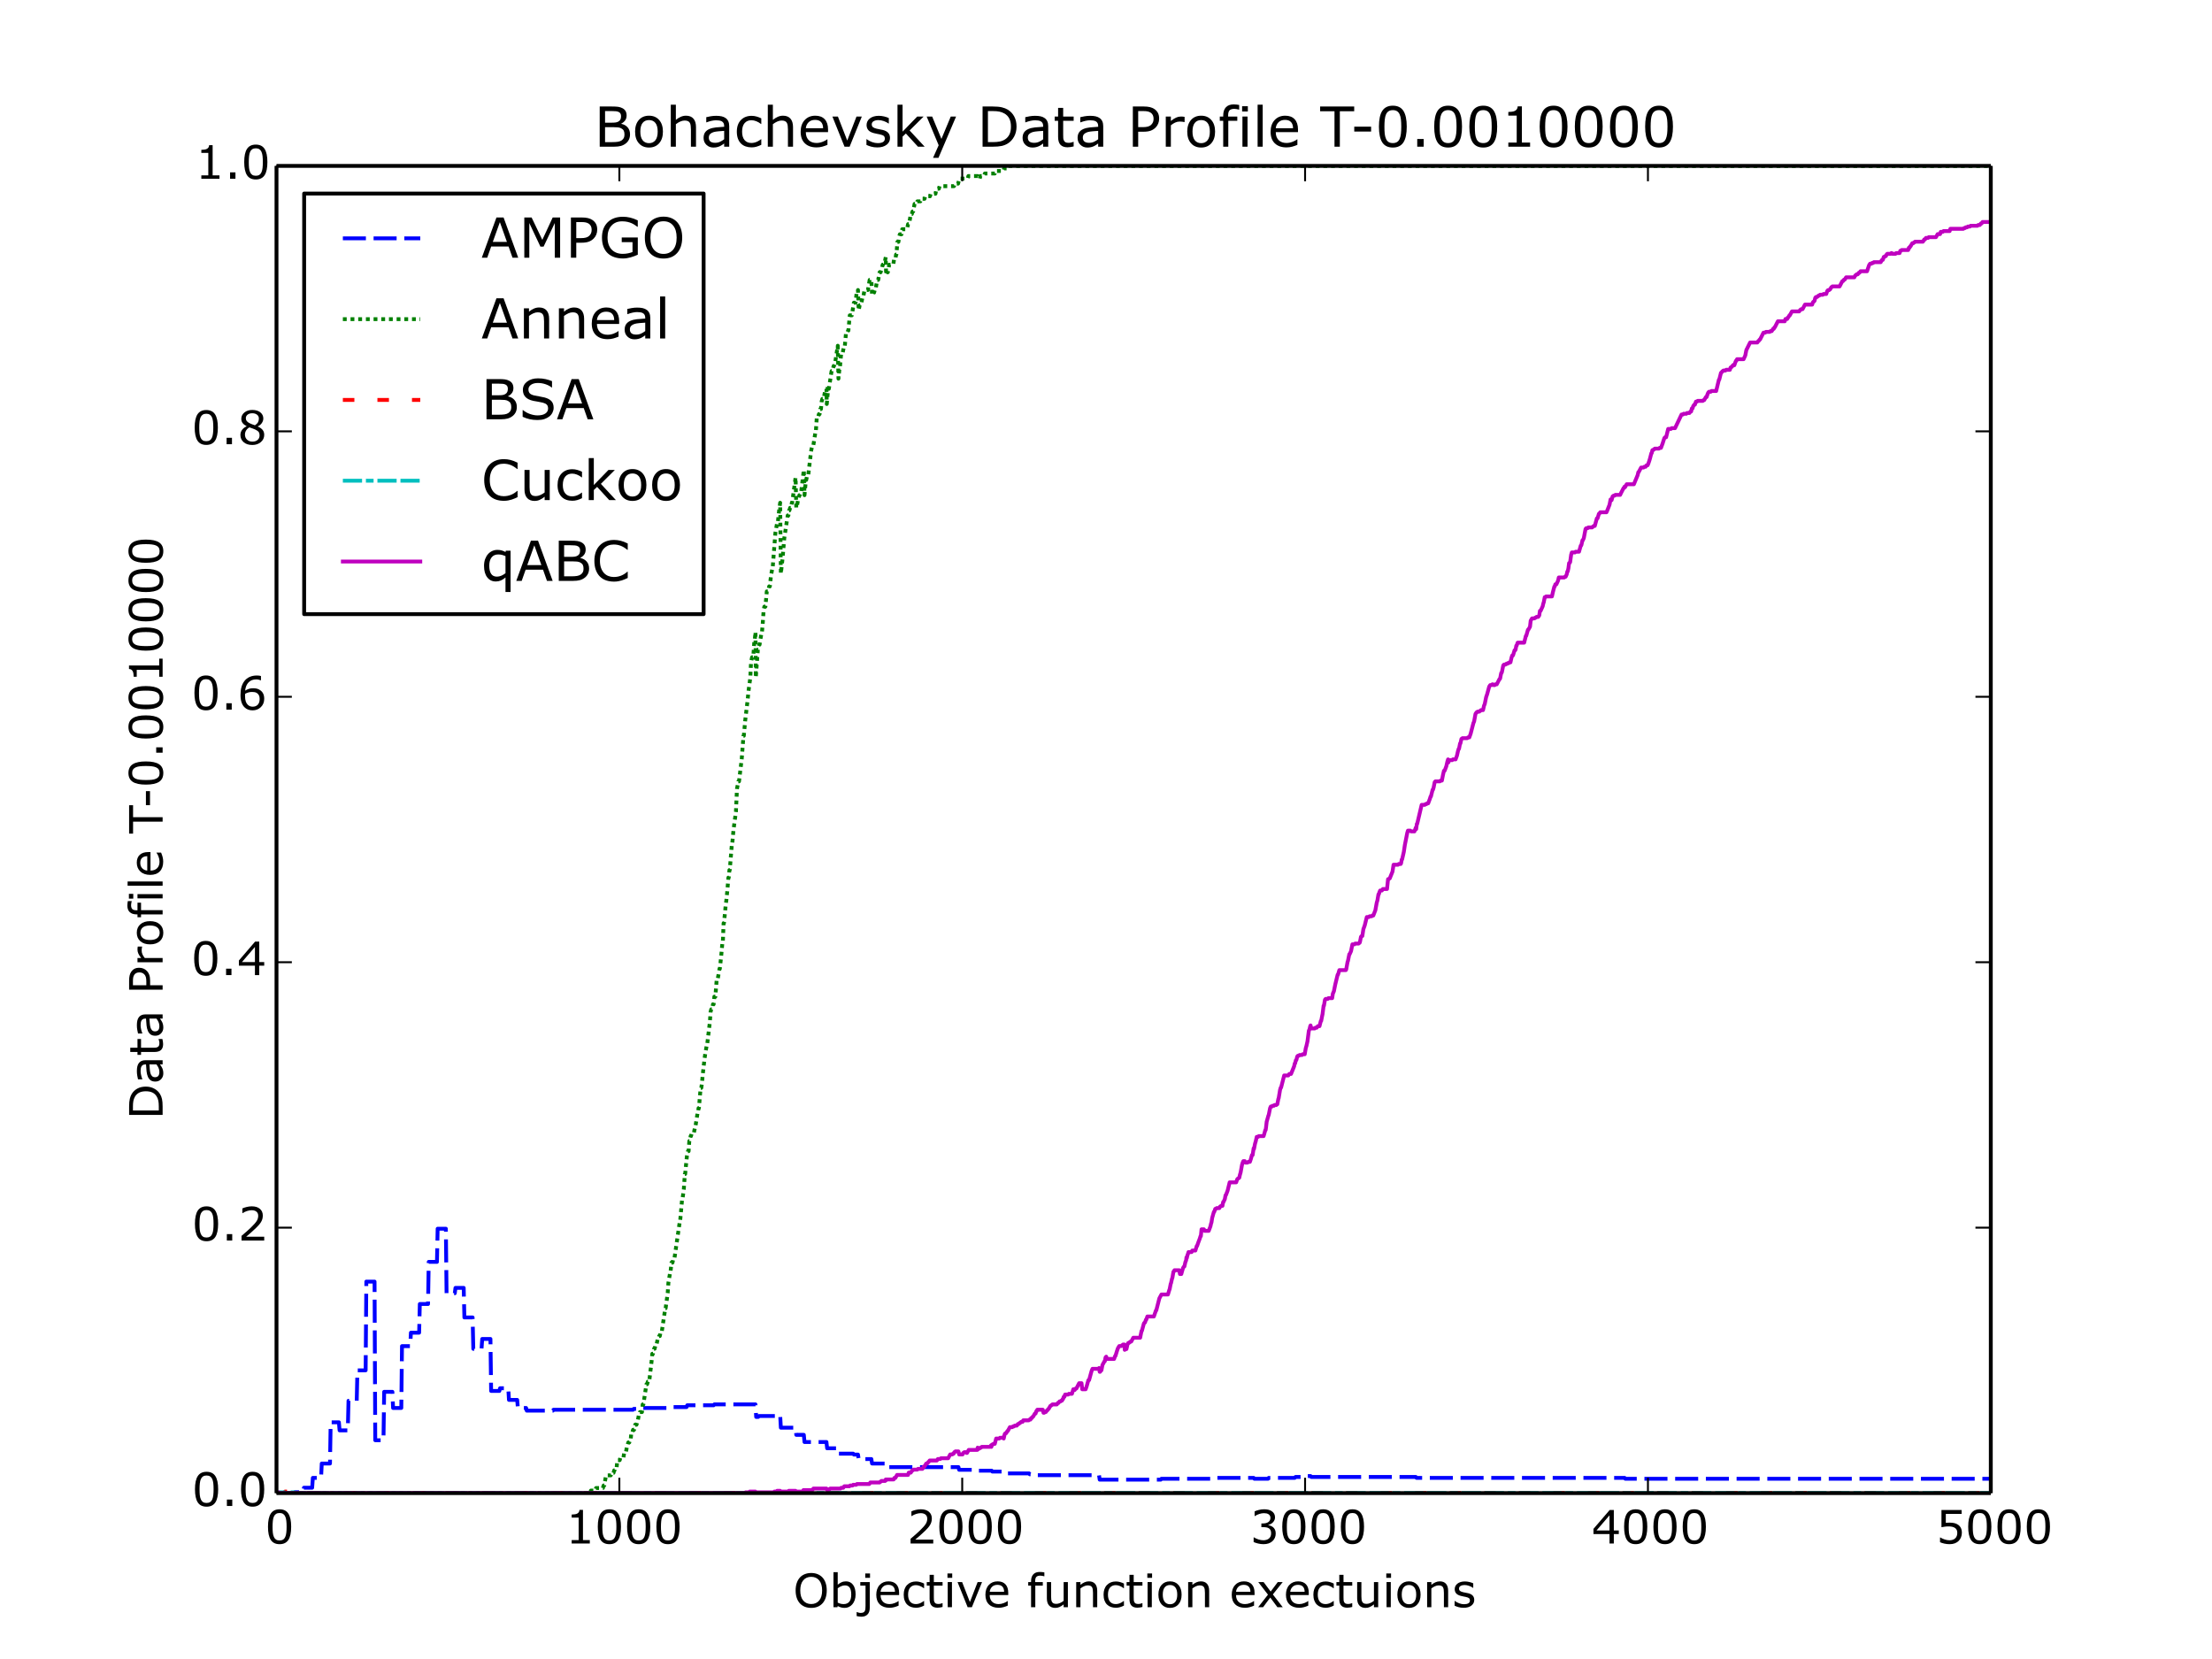 <?xml version="1.0" encoding="utf-8" standalone="no"?>
<!DOCTYPE svg PUBLIC "-//W3C//DTD SVG 1.1//EN"
  "http://www.w3.org/Graphics/SVG/1.1/DTD/svg11.dtd">
<!-- Created with matplotlib (http://matplotlib.org/) -->
<svg height="432pt" version="1.1" viewBox="0 0 576 432" width="576pt" xmlns="http://www.w3.org/2000/svg" xmlns:xlink="http://www.w3.org/1999/xlink">
 <defs>
  <style type="text/css">
*{stroke-linecap:butt;stroke-linejoin:round;}
  </style>
 </defs>
 <g id="figure_1">
  <g id="patch_1">
   <path d="
M0 432
L576 432
L576 0
L0 0
z
" style="fill:#ffffff;"/>
  </g>
  <g id="axes_1">
   <g id="patch_2">
    <path d="
M72 388.8
L518.4 388.8
L518.4 43.2
L72 43.2
z
" style="fill:#ffffff;"/>
   </g>
   <g id="line2d_1">
    <path clip-path="url(#p7ff5b81e1d)" d="
M72 388.8
L76.643 388.8
L76.821 388.567
L78.964 388.567
L79.142 387.4
L81.285 387.4
L81.464 384.833
L83.606 384.833
L83.785 381.099
L85.928 381.099
L86.106 370.365
L88.249 370.365
L88.427 372.465
L90.57 372.465
L90.749 364.764
L92.891 364.764
L93.07 356.83
L95.213 356.83
L95.391 333.728
L97.534 333.728
L97.713 375.032
L99.855 375.032
L100.034 362.431
L102.177 362.431
L102.355 366.631
L104.498 366.631
L104.676 350.53
L106.819 350.53
L106.998 347.029
L109.14 347.029
L109.319 339.562
L111.462 339.562
L111.64 328.594
L113.783 328.594
L113.962 319.96
L116.104 319.96
L116.283 336.762
L118.426 336.762
L118.604 335.362
L120.747 335.362
L120.925 343.062
L123.068 343.062
L123.247 351.23
L125.389 351.23
L125.568 348.663
L127.711 348.663
L127.889 362.197
L130.032 362.197
L130.211 361.497
L132.353 361.497
L132.532 364.531
L134.675 364.531
L134.853 366.631
L136.996 366.631
L137.174 367.331
L143.96 367.331
L144.138 367.098
L164.851 367.098
L165.03 366.865
L167.172 366.865
L167.351 366.631
L174.136 366.631
L174.315 366.398
L178.779 366.398
L178.957 365.931
L185.832 365.931
L186.011 365.698
L196.724 365.698
L196.903 368.965
L197.438 368.965
L197.617 368.731
L202.081 368.731
L202.26 368.498
L203.152 368.498
L203.331 371.765
L207.17 371.765
L207.348 373.632
L209.313 373.632
L209.491 375.499
L215.205 375.499
L215.384 377.132
L218.151 377.132
L218.33 378.532
L222.169 378.532
L222.348 378.766
L223.419 378.766
L223.597 379.932
L226.901 379.932
L227.079 381.099
L230.651 381.099
L230.829 382.033
L249.578 382.033
L249.756 382.733
L254.578 382.733
L254.756 382.966
L258.238 382.966
L258.417 383.199
L261.274 383.199
L261.452 383.666
L267.97 383.666
L268.148 383.9
L269.487 383.9
L269.666 384.133
L286.183 384.133
L286.361 385.3
L302.253 385.3
L302.432 385.066
L316.181 385.066
L316.359 384.833
L326.448 384.833
L326.627 385.066
L330.198 385.066
L330.376 384.833
L337.162 384.833
L337.34 384.6
L339.483 384.6
L339.661 384.366
L341.268 384.366
L341.447 384.6
L368.677 384.6
L368.856 384.833
L423.049 384.833
L423.228 385.066
L518.311 385.066
L518.311 385.066" style="fill:none;stroke:#0000ff;stroke-dasharray:6,2;stroke-dashoffset:0.0;"/>
   </g>
   <g id="line2d_2">
    <path clip-path="url(#p7ff5b81e1d)" d="
M72 388.8
L153.691 388.8
L153.87 388.14
L155.03 388.14
L155.209 387.481
L156.995 387.481
L157.173 386.821
L157.352 386.821
L157.798 384.183
L159.048 384.183
L159.227 383.524
L159.762 383.524
L159.941 382.864
L160.03 382.864
L160.209 382.205
L160.566 382.205
L160.744 380.226
L161.369 380.226
L161.548 379.566
L162.351 379.566
L162.53 378.247
L162.976 378.247
L163.333 376.269
L163.423 376.269
L163.601 375.609
L163.869 375.609
L164.048 374.95
L164.226 374.95
L164.405 372.971
L164.673 372.971
L164.851 372.311
L165.119 372.311
L165.387 370.992
L165.744 370.992
L165.923 370.333
L166.012 370.333
L166.369 368.354
L166.458 368.354
L166.637 367.695
L167.172 367.695
L167.351 365.716
L167.53 365.716
L168.333 360.44
L168.512 360.44
L168.69 359.78
L169.047 359.78
L169.672 354.504
L169.851 352.525
L170.029 352.525
L170.297 351.206
L170.476 351.206
L170.744 349.887
L171.012 349.887
L171.279 348.568
L171.458 348.568
L171.636 347.908
L171.815 347.908
L172.083 346.589
L172.351 346.589
L173.244 340.653
L173.333 340.653
L173.868 336.696
L174.047 334.058
L174.493 331.42
L174.583 331.42
L174.851 328.782
L175.118 328.782
L175.386 327.463
L175.654 327.463
L176.993 318.229
L177.083 318.229
L177.261 316.25
L177.618 312.293
L177.708 312.293
L178.065 309.655
L178.332 305.698
L178.422 305.698
L178.6 303.719
L178.868 301.081
L179.136 299.762
L179.315 299.762
L179.493 297.124
L179.582 297.124
L179.85 295.805
L179.94 295.805
L180.118 295.145
L180.654 295.145
L180.922 293.826
L181.011 293.826
L181.636 289.869
L181.725 289.869
L181.904 288.55
L181.993 288.55
L182.439 283.273
L182.618 283.273
L182.796 281.954
L182.975 279.976
L183.421 276.018
L183.6 274.699
L184.046 272.061
L184.136 272.061
L184.85 266.125
L185.028 263.487
L185.207 262.827
L185.475 262.827
L185.653 261.508
L185.832 261.508
L186.011 259.53
L186.278 259.53
L186.636 254.913
L186.903 254.913
L187.35 252.275
L187.439 252.275
L187.796 248.977
L188.153 245.02
L188.243 245.02
L188.421 240.403
L188.51 240.403
L188.778 237.765
L188.957 235.786
L189.135 234.467
L189.403 231.829
L189.671 228.531
L189.76 228.531
L189.939 226.553
L190.028 226.553
L190.564 219.957
L190.653 219.957
L191.01 216
L191.635 211.383
L191.903 205.447
L192.26 203.469
L192.439 203.469
L193.153 197.533
L193.599 191.597
L193.689 191.597
L194.046 187.64
L194.671 182.363
L194.939 179.725
L195.385 176.427
L195.564 172.47
L195.831 171.151
L196.099 171.151
L196.188 170.492
L196.456 166.534
L196.546 166.534
L196.724 164.556
L196.813 176.427
L196.903 175.108
L197.349 169.173
L197.438 169.173
L197.706 167.853
L197.796 167.853
L198.331 164.556
L198.42 164.556
L198.599 162.577
L198.867 158.62
L199.045 157.96
L199.313 157.96
L199.67 154.003
L200.028 154.003
L200.295 152.684
L200.474 152.684
L200.742 150.046
L201.099 148.067
L201.188 148.067
L201.902 138.834
L202.349 136.195
L202.527 136.195
L202.884 132.898
L203.063 131.579
L203.152 130.919
L203.331 149.386
L203.777 145.429
L204.224 140.153
L205.116 134.217
L205.295 134.217
L205.474 132.898
L205.563 132.898
L205.741 132.238
L206.009 132.238
L206.188 130.919
L206.277 130.919
L206.456 129.6
L207.17 124.324
L207.348 132.238
L207.438 132.238
L207.795 130.26
L207.884 130.26
L208.152 128.94
L208.241 128.94
L208.42 128.281
L208.598 128.281
L209.313 122.345
L209.491 128.94
L209.848 124.983
L209.938 124.983
L210.205 123.664
L210.473 123.664
L211.098 118.388
L211.277 117.069
L211.455 116.409
L211.723 116.409
L212.348 112.452
L212.437 112.452
L212.705 108.495
L213.062 108.495
L213.241 107.835
L213.42 107.835
L213.598 106.516
L213.777 106.516
L213.955 104.537
L214.134 103.878
L214.491 103.878
L214.937 101.24
L215.205 101.24
L215.294 105.197
L215.652 101.24
L215.83 101.24
L216.544 96.623
L216.634 96.623
L216.812 95.963
L216.901 95.963
L217.08 95.304
L217.169 95.304
L217.348 94.644
L217.437 94.644
L218.151 90.028
L218.33 98.602
L218.598 95.963
L218.687 95.963
L219.044 92.006
L219.401 92.006
L219.669 90.687
L219.937 90.687
L220.294 86.73
L220.651 86.73
L220.83 86.07
L220.919 86.07
L221.276 82.113
L221.812 82.113
L222.348 78.815
L222.794 78.815
L223.062 76.177
L223.33 76.177
L223.419 75.518
L223.597 80.794
L223.865 79.475
L223.955 79.475
L224.133 78.815
L224.312 78.815
L224.58 77.496
L224.758 77.496
L225.115 75.518
L226.008 75.518
L226.454 72.879
L226.901 72.879
L227.079 76.837
L227.347 76.837
L227.526 76.177
L227.615 76.177
L227.794 75.518
L227.972 75.518
L228.419 72.879
L228.686 72.879
L229.044 70.901
L229.311 70.901
L229.49 70.241
L229.579 70.241
L229.847 68.922
L229.936 68.922
L230.115 68.263
L230.383 68.263
L230.651 66.944
L230.74 71.56
L230.829 70.901
L231.186 70.901
L231.543 68.922
L232.615 68.922
L232.793 67.603
L233.15 67.603
L233.329 66.284
L233.418 66.284
L233.686 62.986
L233.954 62.986
L234.132 61.667
L234.311 61.008
L234.757 61.008
L234.936 59.688
L236.186 59.688
L236.454 58.37
L236.722 58.37
L237.168 55.731
L237.436 55.731
L237.614 55.072
L237.793 55.072
L238.15 53.093
L238.686 53.093
L238.864 52.434
L239.668 52.434
L239.846 51.774
L240.739 51.774
L240.918 51.114
L242.168 51.114
L242.346 50.455
L243.596 50.455
L243.864 49.136
L244.489 49.136
L244.668 48.476
L248.417 48.476
L248.596 47.817
L249.489 47.817
L249.667 47.157
L249.846 47.157
L250.024 46.498
L251.988 46.498
L252.167 45.838
L254.578 45.838
L254.756 46.498
L255.113 46.498
L255.292 45.838
L256.274 45.838
L256.452 45.179
L259.042 45.179
L259.22 44.519
L261.274 44.519
L261.452 43.859
L262.434 43.859
L262.613 43.2
L518.311 43.2
L518.311 43.2" style="fill:none;stroke:#008000;stroke-dasharray:1,1;stroke-dashoffset:0.0;"/>
   </g>
   <g id="line2d_3">
    <path clip-path="url(#p7ff5b81e1d)" d="
M72 388.8
L74.053 388.8
L74.232 388.401
L75.75 388.401
L75.928 388.8
L518.311 388.8
L518.311 388.8" style="fill:none;stroke:#ff0000;stroke-dasharray:3,6;stroke-dashoffset:0.0;"/>
   </g>
   <g id="line2d_4">
    <path clip-path="url(#p7ff5b81e1d)" d="
M72 388.8
L72.625 388.8
L72.803 388.597
L74.053 388.597
L74.232 388.8
L75.75 388.8
L75.928 388.597
L76.643 388.597
L76.821 388.8
L518.311 388.8
L518.311 388.8" style="fill:none;stroke:#00bfbf;stroke-dasharray:5,1,2,1,5,1;stroke-dashoffset:0.0;"/>
   </g>
   <g id="line2d_5">
    <path clip-path="url(#p7ff5b81e1d)" d="
M72 388.603
L72.625 388.603
L72.803 388.8
L193.956 388.8
L194.135 388.603
L195.028 388.603
L195.206 388.405
L196.724 388.405
L196.903 388.603
L201.456 388.603
L201.635 388.405
L202.17 388.405
L202.349 388.208
L203.152 388.208
L203.331 388.405
L205.206 388.405
L205.384 388.208
L207.17 388.208
L207.348 388.405
L208.956 388.405
L209.223 388.011
L211.545 388.011
L211.812 387.616
L215.205 387.616
L215.384 388.011
L215.562 388.011
L215.741 387.813
L216.009 387.813
L216.187 387.616
L218.866 387.616
L219.044 387.418
L219.58 387.418
L219.848 387.024
L221.187 387.024
L221.365 386.826
L221.99 386.826
L222.169 386.629
L222.972 386.629
L223.151 386.432
L226.365 386.432
L226.633 386.037
L229.044 386.037
L229.222 385.839
L229.311 385.839
L229.49 385.642
L230.472 385.642
L230.651 385.247
L230.74 385.445
L230.918 385.247
L232.704 385.247
L232.883 384.853
L233.15 384.853
L233.597 384.063
L236.454 384.063
L236.632 383.471
L237.168 383.471
L237.525 382.879
L237.704 382.879
L237.882 382.681
L238.864 382.681
L239.043 382.484
L240.204 382.484
L240.561 381.892
L240.739 381.892
L241.186 381.102
L241.453 381.102
L241.721 380.708
L241.811 380.708
L242.078 380.313
L243.953 380.313
L244.221 379.918
L244.846 379.918
L245.025 379.721
L246.9 379.721
L247.435 378.734
L247.971 378.734
L248.149 378.537
L248.328 378.537
L248.507 378.142
L248.596 378.142
L248.774 377.944
L249.578 377.944
L249.756 378.734
L250.649 378.734
L250.828 378.339
L250.917 378.339
L251.096 378.142
L251.542 378.142
L251.721 378.339
L251.81 378.339
L252.256 377.55
L254.488 377.55
L254.578 376.958
L254.756 377.352
L254.935 377.155
L255.113 377.155
L255.292 376.958
L255.47 376.958
L255.649 376.76
L257.792 376.76
L258.06 376.366
L258.149 376.76
L258.327 376.168
L258.506 376.168
L258.684 375.971
L259.042 375.971
L259.399 374.589
L260.202 374.589
L260.381 374.392
L261.184 374.392
L261.274 374.194
L261.363 374.589
L261.631 373.405
L261.809 373.208
L261.988 373.208
L262.345 372.615
L262.434 372.615
L262.97 371.629
L263.595 371.629
L263.773 371.431
L264.041 371.431
L264.22 371.234
L264.756 371.234
L265.023 370.839
L265.202 370.839
L265.38 370.642
L265.47 370.642
L265.648 370.444
L265.738 370.444
L265.916 370.247
L266.273 370.247
L266.452 369.852
L267.88 369.852
L268.059 369.655
L268.327 369.655
L268.505 369.26
L268.684 369.26
L268.952 368.865
L269.041 368.865
L269.487 368.076
L269.666 368.076
L269.844 367.484
L269.934 367.484
L270.112 367.089
L271.541 367.089
L271.719 367.878
L271.898 367.878
L272.076 367.681
L272.344 367.681
L272.612 367.286
L272.701 367.286
L272.969 366.892
L273.059 366.892
L273.505 366.102
L273.594 366.102
L273.773 365.905
L273.862 365.905
L274.041 365.707
L275.201 365.707
L275.469 365.313
L275.648 365.313
L275.916 364.918
L276.183 364.918
L276.362 364.721
L276.54 364.721
L276.719 364.326
L276.808 364.326
L276.987 363.734
L277.165 363.734
L277.344 363.142
L278.148 363.142
L278.326 362.944
L279.13 362.944
L279.487 361.76
L279.576 361.76
L279.755 361.957
L279.844 361.957
L280.112 361.563
L280.29 361.563
L281.004 360.181
L281.629 360.181
L281.808 361.76
L282.701 361.76
L282.969 360.97
L283.415 359.391
L283.594 359.391
L284.129 357.418
L284.308 356.826
L284.486 356.431
L286.093 356.431
L286.183 356.233
L286.361 357.22
L286.451 357.22
L286.718 356.826
L286.808 356.826
L287.076 355.444
L287.611 354.457
L287.7 354.457
L287.879 353.47
L288.058 353.273
L288.236 353.865
L290.111 353.865
L290.379 353.075
L290.468 353.075
L290.647 352.483
L290.825 351.891
L291.093 351.102
L291.45 350.51
L291.986 350.51
L292.164 350.312
L292.254 350.312
L292.432 350.115
L292.789 350.115
L292.879 351.497
L292.968 351.299
L293.325 351.299
L293.593 350.115
L293.772 349.72
L293.95 349.72
L294.129 349.523
L294.218 349.523
L294.396 349.325
L294.575 349.325
L295.111 348.339
L296.896 348.339
L297.253 346.562
L297.343 346.562
L297.878 344.588
L298.057 344.391
L298.146 344.391
L298.414 343.602
L298.503 343.602
L298.771 342.812
L300.468 342.812
L300.735 342.023
L301.003 341.233
L301.092 341.233
L301.896 338.075
L302.432 337.088
L304.128 337.088
L304.307 336.496
L304.485 335.904
L304.574 335.707
L304.842 334.325
L304.932 334.128
L305.199 332.943
L305.289 332.746
L305.556 331.167
L305.646 331.167
L305.824 330.772
L307.074 330.772
L307.253 331.759
L307.61 331.759
L308.056 330.18
L308.324 329.785
L308.413 329.785
L308.681 328.601
L308.86 328.207
L308.949 327.417
L309.038 327.614
L309.217 326.825
L309.306 326.628
L309.485 326.035
L310.288 326.035
L310.467 325.641
L311.27 325.641
L311.628 324.456
L311.717 324.456
L311.985 323.667
L312.431 322.483
L312.61 321.891
L312.699 321.891
L312.877 320.114
L313.502 320.114
L313.681 320.509
L314.752 320.509
L315.199 319.325
L315.377 318.535
L315.467 318.338
L315.645 317.154
L316.092 315.575
L316.181 315.575
L316.449 314.785
L316.627 314.785
L316.806 314.588
L317.52 314.588
L317.699 314.193
L317.788 314.193
L317.966 313.996
L318.324 313.996
L318.502 313.009
L318.591 313.009
L318.948 312.219
L319.127 311.232
L319.216 311.232
L319.663 310.048
L320.198 307.877
L321.895 307.877
L322.163 307.088
L322.341 306.89
L322.43 306.89
L322.609 306.693
L322.698 306.693
L322.877 305.903
L323.055 305.311
L323.412 303.338
L323.591 302.745
L323.77 302.351
L324.127 302.351
L324.305 302.745
L324.841 302.745
L325.02 302.548
L325.466 302.548
L325.734 301.759
L326.002 300.772
L326.18 300.772
L326.448 298.995
L326.537 299.193
L326.805 297.811
L326.984 297.219
L327.252 296.035
L327.609 296.035
L327.787 295.837
L329.037 295.837
L329.216 295.245
L329.484 294.258
L329.573 294.258
L329.662 293.666
L329.841 292.087
L330.287 290.508
L330.376 290.311
L330.733 288.535
L330.912 288.14
L331.18 288.14
L331.358 287.942
L331.716 287.942
L331.894 287.745
L332.34 287.745
L332.519 287.548
L332.608 287.548
L332.876 286.166
L332.965 285.969
L333.323 283.798
L333.501 283.205
L333.59 283.205
L334.394 280.048
L335.465 280.048
L335.733 279.653
L336.18 279.653
L336.983 277.679
L337.162 276.89
L337.251 276.89
L337.429 276.1
L337.519 276.1
L337.608 275.903
L337.787 275.113
L337.965 274.916
L338.233 274.916
L338.412 274.718
L339.036 274.718
L339.215 274.521
L339.751 274.521
L340.019 272.942
L340.197 272.35
L340.465 271.166
L340.822 268.403
L341.001 268.008
L341.179 267.218
L341.268 267.021
L341.447 267.81
L342.34 267.81
L342.518 267.613
L342.876 267.613
L343.143 267.218
L343.59 267.218
L343.947 265.837
L344.036 265.837
L344.304 264.455
L344.393 264.06
L344.661 261.889
L344.75 261.889
L345.018 260.31
L345.197 260.113
L345.732 260.113
L345.911 259.915
L346.893 259.915
L347.072 258.731
L347.34 258.139
L347.697 256.363
L348.322 253.797
L348.411 253.797
L348.768 252.613
L350.464 252.613
L350.554 252.415
L350.911 250.442
L351 250.244
L351.357 248.468
L351.446 248.468
L351.625 248.073
L351.804 247.678
L352.161 245.902
L352.696 245.902
L352.875 245.705
L353.768 245.705
L353.946 245.507
L354.036 245.507
L354.125 245.31
L354.393 243.928
L354.571 243.731
L354.75 243.731
L355.018 241.955
L355.375 240.968
L355.91 238.797
L356.446 238.797
L356.625 238.599
L357.16 238.599
L357.339 238.402
L357.607 238.402
L358.142 237.02
L358.5 235.046
L358.678 234.454
L358.946 232.875
L359.035 232.875
L359.214 232.283
L359.392 231.889
L359.839 231.889
L360.107 231.494
L361.178 231.494
L361.446 228.928
L361.624 228.928
L361.803 228.731
L361.892 228.731
L362.606 226.954
L362.874 225.178
L364.035 225.178
L364.213 224.98
L364.749 224.98
L364.838 224.783
L365.017 223.796
L365.106 223.796
L365.553 221.823
L365.82 220.046
L366.445 216.888
L366.624 216.296
L367.249 216.296
L367.428 216.493
L368.32 216.493
L368.677 215.507
L368.767 215.901
L368.945 214.52
L369.035 214.52
L370.195 209.585
L370.999 209.585
L371.177 209.388
L371.445 209.388
L371.624 209.191
L371.892 209.191
L372.338 208.006
L372.516 207.414
L372.606 207.414
L373.052 205.638
L373.141 205.638
L373.32 205.046
L373.588 203.664
L373.766 203.467
L374.927 203.467
L375.106 203.269
L375.463 203.269
L375.731 201.888
L375.998 200.704
L376.177 200.704
L376.623 199.519
L376.891 198.335
L377.07 197.743
L377.159 198.532
L377.338 197.94
L378.141 197.94
L378.32 197.743
L379.034 197.743
L379.391 196.756
L379.659 195.572
L379.837 194.98
L379.927 194.98
L380.195 193.598
L380.284 193.598
L380.552 192.414
L380.641 192.414
L380.82 192.217
L382.069 192.217
L382.248 192.019
L382.605 192.019
L382.962 191.032
L383.676 188.269
L383.855 187.874
L384.212 185.901
L384.48 185.506
L384.569 185.506
L384.748 185.309
L385.194 185.309
L385.373 185.111
L385.462 185.111
L385.641 184.914
L386.176 184.914
L386.444 183.73
L386.623 183.335
L386.98 181.558
L387.248 180.769
L387.783 178.795
L388.051 178.4
L388.408 178.4
L388.587 178.203
L388.765 178.203
L388.944 178.4
L389.212 178.4
L389.39 178.203
L389.748 178.203
L390.462 176.821
L390.551 176.821
L390.64 176.624
L390.908 175.242
L390.997 175.242
L391.087 175.045
L391.444 173.269
L391.622 173.071
L391.98 173.071
L392.158 172.874
L392.426 172.874
L392.604 172.677
L392.872 172.677
L393.051 172.479
L393.319 172.479
L393.587 171.295
L393.765 170.703
L393.944 170.703
L394.033 170.506
L394.212 169.913
L394.39 169.321
L394.569 169.321
L394.658 169.124
L394.836 168.137
L394.926 168.137
L395.194 167.348
L396.89 167.348
L397.336 165.571
L397.426 165.571
L397.872 163.992
L397.961 163.992
L398.408 163.203
L398.586 161.624
L398.943 161.032
L399.568 161.032
L399.747 160.834
L399.925 160.834
L400.104 160.637
L400.55 160.637
L400.818 160.242
L400.997 159.058
L401.175 159.058
L401.711 157.874
L401.89 157.084
L401.979 156.887
L402.247 155.505
L402.425 155.505
L402.604 155.308
L404.122 155.308
L404.389 154.124
L404.747 152.742
L404.836 152.742
L405.014 152.15
L405.282 152.15
L405.729 151.163
L405.907 150.374
L407.336 150.374
L407.514 150.176
L407.693 150.176
L407.961 149.584
L408.139 148.795
L408.228 148.795
L408.407 148.005
L408.586 146.623
L408.675 146.623
L408.853 146.426
L409.121 144.452
L409.3 143.86
L410.103 143.86
L410.282 143.663
L411.175 143.663
L411.621 142.084
L411.71 142.084
L411.8 141.886
L412.068 140.702
L412.157 140.702
L412.425 140.11
L412.871 137.742
L413.05 137.544
L413.407 137.544
L413.585 137.347
L414.567 137.347
L414.746 137.15
L414.835 137.15
L415.014 136.952
L415.282 136.952
L415.817 134.978
L415.996 134.978
L416.353 133.794
L416.442 133.794
L416.71 133.399
L418.317 133.399
L418.496 133.005
L419.121 131.426
L419.388 130.044
L419.478 130.241
L419.656 130.241
L419.924 129.255
L420.013 129.255
L420.192 129.057
L420.46 129.057
L420.638 128.86
L421.888 128.86
L422.067 128.465
L422.781 127.083
L422.87 127.083
L423.049 126.689
L423.138 126.886
L423.585 126.097
L425.46 126.097
L426.442 123.728
L426.62 122.939
L426.709 122.939
L427.334 121.754
L427.959 121.754
L428.138 121.557
L428.495 121.557
L428.763 121.162
L429.031 121.162
L429.209 120.768
L429.477 119.978
L429.656 119.386
L430.013 118.004
L430.102 118.004
L430.281 117.215
L430.459 117.215
L430.638 117.017
L430.727 117.017
L430.906 116.82
L431.977 116.82
L432.156 116.623
L432.513 116.623
L432.959 115.438
L433.138 114.846
L433.405 114.057
L433.584 113.86
L433.852 113.86
L434.388 111.688
L435.102 111.688
L435.28 111.491
L436.173 111.491
L437.869 107.938
L438.227 107.938
L438.405 107.741
L439.119 107.741
L439.298 107.544
L439.923 107.544
L440.191 107.149
L440.369 107.149
L440.548 106.359
L440.726 106.359
L440.905 105.767
L441.173 105.372
L441.351 105.372
L441.619 104.583
L441.887 104.583
L442.066 104.386
L443.405 104.386
L443.583 104.188
L443.762 104.188
L444.208 103.399
L444.387 103.399
L444.655 102.609
L444.833 102.215
L445.012 102.017
L445.458 102.017
L445.637 101.82
L446.887 101.82
L447.601 98.859
L447.69 98.859
L448.137 97.083
L448.226 97.083
L448.494 96.688
L448.583 96.688
L448.762 96.491
L449.297 96.491
L449.476 96.293
L450.458 96.293
L450.636 95.701
L450.726 95.701
L450.904 95.504
L450.994 95.504
L451.261 95.109
L451.351 95.109
L451.529 94.912
L451.619 95.109
L451.886 94.32
L452.065 93.925
L452.154 93.925
L452.333 93.53
L454.029 93.53
L454.476 92.543
L454.743 91.162
L455.725 89.188
L457.6 89.188
L457.868 88.793
L457.957 88.793
L458.225 88.398
L458.315 88.398
L459.207 86.622
L459.654 86.622
L459.832 86.425
L460.814 86.425
L460.993 86.227
L461.35 86.227
L461.707 85.635
L461.886 85.635
L462.064 85.24
L462.154 85.24
L462.957 83.662
L464.743 83.662
L464.921 83.069
L465.368 83.069
L465.546 82.675
L465.636 82.675
L465.993 82.082
L466.082 82.082
L466.618 81.096
L468.492 81.096
L468.76 80.701
L468.85 80.701
L469.028 80.504
L469.385 80.504
L470.01 79.319
L471.885 79.319
L472.064 78.727
L472.242 78.53
L472.332 78.53
L472.51 78.332
L472.689 77.543
L472.867 77.346
L473.135 77.346
L473.314 77.148
L473.403 77.148
L473.581 76.951
L473.76 76.951
L473.939 76.753
L474.653 76.753
L474.831 76.556
L475.546 76.556
L475.813 75.766
L475.992 75.569
L476.26 75.569
L476.438 75.372
L476.528 75.372
L476.885 74.78
L476.974 74.78
L477.153 74.582
L479.028 74.582
L479.742 73.201
L479.92 73.201
L480.188 72.806
L480.367 72.806
L480.724 72.214
L482.867 72.214
L483.045 71.819
L483.224 71.622
L483.313 71.622
L483.492 71.424
L483.759 71.424
L484.027 71.03
L484.206 71.03
L484.474 70.635
L486.17 70.635
L486.438 69.845
L486.706 69.056
L486.973 68.661
L487.331 68.661
L487.509 68.464
L487.777 68.464
L487.956 68.266
L489.741 68.266
L489.92 67.872
L490.098 67.674
L490.277 67.674
L490.545 66.885
L490.723 66.885
L490.902 66.687
L491.08 66.687
L491.259 66.293
L491.437 66.095
L492.33 66.095
L492.509 65.898
L492.598 65.898
L492.777 66.095
L493.58 66.095
L493.759 65.898
L494.652 65.898
L494.83 65.306
L495.009 65.306
L495.187 65.108
L496.884 65.108
L497.062 64.516
L497.241 64.516
L497.419 64.121
L497.508 64.121
L497.955 63.332
L498.223 63.332
L498.401 63.135
L498.491 63.135
L498.669 62.937
L500.723 62.937
L501.08 62.345
L501.258 62.345
L501.526 61.95
L502.062 61.95
L502.24 61.753
L504.115 61.753
L504.562 60.964
L505.187 60.964
L505.365 60.371
L505.901 60.371
L506.079 60.174
L507.686 60.174
L507.865 59.582
L511.258 59.582
L511.436 59.385
L511.704 59.385
L511.883 59.187
L512.24 59.187
L512.418 58.99
L512.954 58.99
L513.132 58.792
L514.918 58.792
L515.097 58.595
L515.543 58.595
L515.811 58.2
L515.989 58.2
L516.257 57.806
L518.311 57.806
L518.311 57.806" style="fill:none;stroke:#bf00bf;stroke-linecap:square;"/>
   </g>
   <g id="matplotlib.axis_1">
    <g id="xtick_1">
     <g id="line2d_6">
      <defs>
       <path d="
M0 0
L0 -4" id="mc7db9fdffb" style="stroke:#000000;stroke-width:0.5;"/>
      </defs>
      <g>
       <use style="stroke:#000000;stroke-width:0.5;" x="72.0" xlink:href="#mc7db9fdffb" y="388.8"/>
      </g>
     </g>
     <g id="line2d_7">
      <defs>
       <path d="
M0 0
L0 4" id="m5a7d422ac3" style="stroke:#000000;stroke-width:0.5;"/>
      </defs>
      <g>
       <use style="stroke:#000000;stroke-width:0.5;" x="72.0" xlink:href="#m5a7d422ac3" y="43.2"/>
      </g>
     </g>
     <g id="text_1">
      <!-- 0 -->
      <defs>
       <path d="
M56.984 36.375
Q56.984 16.797 50.859 7.641
Q44.734 -1.516 31.844 -1.516
Q18.75 -1.516 12.719 7.766
Q6.688 17.047 6.688 36.281
Q6.688 55.672 12.781 64.922
Q18.891 74.172 31.844 74.172
Q44.922 74.172 50.953 64.766
Q56.984 55.375 56.984 36.375
M44.141 14.203
Q45.844 18.172 46.453 23.516
Q47.078 28.859 47.078 36.375
Q47.078 43.797 46.453 49.266
Q45.844 54.734 44.094 58.547
Q42.391 62.312 39.422 64.203
Q36.469 66.109 31.844 66.109
Q27.25 66.109 24.234 64.203
Q21.234 62.312 19.484 58.453
Q17.828 54.828 17.219 49.016
Q16.609 43.219 16.609 36.281
Q16.609 28.656 17.141 23.531
Q17.672 18.406 19.438 14.359
Q21.047 10.547 24 8.547
Q26.953 6.547 31.844 6.547
Q36.422 6.547 39.453 8.453
Q42.484 10.359 44.141 14.203" id="Verdana-30"/>
      </defs>
      <g transform="translate(68.982 401.918)scale(0.12 -0.12)">
       <use xlink:href="#Verdana-30"/>
      </g>
     </g>
    </g>
    <g id="xtick_2">
     <g id="line2d_8">
      <g>
       <use style="stroke:#000000;stroke-width:0.5;" x="161.28" xlink:href="#mc7db9fdffb" y="388.8"/>
      </g>
     </g>
     <g id="line2d_9">
      <g>
       <use style="stroke:#000000;stroke-width:0.5;" x="161.28" xlink:href="#m5a7d422ac3" y="43.2"/>
      </g>
     </g>
     <g id="text_2">
      <!-- 1000 -->
      <defs>
       <path d="
M52.938 0
L13.578 0
L13.578 7.422
L28.719 7.422
L28.719 56.156
L13.578 56.156
L13.578 62.797
Q16.656 62.797 20.172 63.297
Q23.688 63.812 25.484 64.797
Q27.734 66.016 29.031 67.891
Q30.328 69.781 30.516 72.953
L38.094 72.953
L38.094 7.422
L52.938 7.422
z
" id="Verdana-31"/>
      </defs>
      <g transform="translate(147.232 401.918)scale(0.12 -0.12)">
       <use xlink:href="#Verdana-31"/>
       <use x="63.574" xlink:href="#Verdana-30"/>
       <use x="127.148" xlink:href="#Verdana-30"/>
       <use x="190.723" xlink:href="#Verdana-30"/>
      </g>
     </g>
    </g>
    <g id="xtick_3">
     <g id="line2d_10">
      <g>
       <use style="stroke:#000000;stroke-width:0.5;" x="250.56" xlink:href="#mc7db9fdffb" y="388.8"/>
      </g>
     </g>
     <g id="line2d_11">
      <g>
       <use style="stroke:#000000;stroke-width:0.5;" x="250.56" xlink:href="#m5a7d422ac3" y="43.2"/>
      </g>
     </g>
     <g id="text_3">
      <!-- 2000 -->
      <defs>
       <path d="
M57.078 0
L7.859 0
L7.859 10.203
Q12.984 14.594 18.141 18.984
Q23.297 23.391 27.734 27.734
Q37.109 36.812 40.578 42.156
Q44.047 47.516 44.047 53.719
Q44.047 59.375 40.312 62.562
Q36.578 65.766 29.891 65.766
Q25.438 65.766 20.266 64.203
Q15.094 62.641 10.156 59.422
L9.672 59.422
L9.672 69.672
Q13.141 71.391 18.922 72.797
Q24.703 74.219 30.125 74.219
Q41.312 74.219 47.656 68.812
Q54 63.422 54 54.203
Q54 50.047 52.953 46.453
Q51.906 42.875 49.859 39.656
Q47.953 36.625 45.391 33.688
Q42.828 30.766 39.156 27.203
Q33.938 22.078 28.359 17.266
Q22.797 12.453 17.969 8.344
L57.078 8.344
z
" id="Verdana-32"/>
      </defs>
      <g transform="translate(236.168 401.918)scale(0.12 -0.12)">
       <use xlink:href="#Verdana-32"/>
       <use x="63.574" xlink:href="#Verdana-30"/>
       <use x="127.148" xlink:href="#Verdana-30"/>
       <use x="190.723" xlink:href="#Verdana-30"/>
      </g>
     </g>
    </g>
    <g id="xtick_4">
     <g id="line2d_12">
      <g>
       <use style="stroke:#000000;stroke-width:0.5;" x="339.84" xlink:href="#mc7db9fdffb" y="388.8"/>
      </g>
     </g>
     <g id="line2d_13">
      <g>
       <use style="stroke:#000000;stroke-width:0.5;" x="339.84" xlink:href="#m5a7d422ac3" y="43.2"/>
      </g>
     </g>
     <g id="text_4">
      <!-- 3000 -->
      <defs>
       <path d="
M50.688 35.016
Q53.031 32.906 54.547 29.734
Q56.062 26.562 56.062 21.531
Q56.062 16.547 54.25 12.391
Q52.438 8.25 49.172 5.172
Q45.516 1.766 40.547 0.125
Q35.594 -1.516 29.688 -1.516
Q23.641 -1.516 17.781 -0.062
Q11.922 1.375 8.156 3.078
L8.156 13.281
L8.891 13.281
Q13.031 10.547 18.641 8.734
Q24.266 6.938 29.5 6.938
Q32.562 6.938 36.031 7.953
Q39.5 8.984 41.656 10.984
Q43.891 13.141 44.984 15.719
Q46.094 18.312 46.094 22.266
Q46.094 26.172 44.844 28.734
Q43.609 31.297 41.406 32.766
Q39.203 34.281 36.078 34.844
Q32.953 35.406 29.344 35.406
L24.953 35.406
L24.953 43.5
L28.375 43.5
Q35.797 43.5 40.203 46.594
Q44.625 49.703 44.625 55.672
Q44.625 58.297 43.5 60.266
Q42.391 62.25 40.375 63.531
Q38.281 64.797 35.891 65.281
Q33.5 65.766 30.469 65.766
Q25.828 65.766 20.594 64.109
Q15.375 62.453 10.75 59.422
L10.25 59.422
L10.25 69.625
Q13.719 71.344 19.5 72.781
Q25.297 74.219 30.719 74.219
Q36.031 74.219 40.078 73.234
Q44.141 72.266 47.406 70.125
Q50.922 67.781 52.734 64.453
Q54.547 61.141 54.547 56.688
Q54.547 50.641 50.266 46.125
Q46 41.609 40.188 40.438
L40.188 39.75
Q42.531 39.359 45.547 38.109
Q48.578 36.859 50.688 35.016" id="Verdana-33"/>
      </defs>
      <g transform="translate(325.466 401.918)scale(0.12 -0.12)">
       <use xlink:href="#Verdana-33"/>
       <use x="63.574" xlink:href="#Verdana-30"/>
       <use x="127.148" xlink:href="#Verdana-30"/>
       <use x="190.723" xlink:href="#Verdana-30"/>
      </g>
     </g>
    </g>
    <g id="xtick_5">
     <g id="line2d_14">
      <g>
       <use style="stroke:#000000;stroke-width:0.5;" x="429.12" xlink:href="#mc7db9fdffb" y="388.8"/>
      </g>
     </g>
     <g id="line2d_15">
      <g>
       <use style="stroke:#000000;stroke-width:0.5;" x="429.12" xlink:href="#m5a7d422ac3" y="43.2"/>
      </g>
     </g>
     <g id="text_5">
      <!-- 4000 -->
      <defs>
       <path d="
M58.734 20.453
L47.953 20.453
L47.953 0
L38.578 0
L38.578 20.453
L3.766 20.453
L3.766 31.688
L38.969 72.703
L47.953 72.703
L47.953 28.266
L58.734 28.266
z

M38.578 28.266
L38.578 61.078
L10.406 28.266
z
" id="Verdana-34"/>
      </defs>
      <g transform="translate(414.483 401.918)scale(0.12 -0.12)">
       <use xlink:href="#Verdana-34"/>
       <use x="63.574" xlink:href="#Verdana-30"/>
       <use x="127.148" xlink:href="#Verdana-30"/>
       <use x="190.723" xlink:href="#Verdana-30"/>
      </g>
     </g>
    </g>
    <g id="xtick_6">
     <g id="line2d_16">
      <g>
       <use style="stroke:#000000;stroke-width:0.5;" x="518.4" xlink:href="#mc7db9fdffb" y="388.8"/>
      </g>
     </g>
     <g id="line2d_17">
      <g>
       <use style="stroke:#000000;stroke-width:0.5;" x="518.4" xlink:href="#m5a7d422ac3" y="43.2"/>
      </g>
     </g>
     <g id="text_6">
      <!-- 5000 -->
      <defs>
       <path d="
M56.5 23.094
Q56.5 18.016 54.641 13.375
Q52.781 8.734 49.562 5.562
Q46.047 2.156 41.188 0.312
Q36.328 -1.516 29.938 -1.516
Q23.969 -1.516 18.453 -0.266
Q12.938 0.984 9.125 2.734
L9.125 13.031
L9.812 13.031
Q13.812 10.5 19.188 8.719
Q24.562 6.938 29.734 6.938
Q33.203 6.938 36.453 7.906
Q39.703 8.891 42.234 11.328
Q44.391 13.422 45.484 16.344
Q46.578 19.281 46.578 23.141
Q46.578 26.906 45.281 29.484
Q44 32.078 41.703 33.641
Q39.156 35.5 35.516 36.25
Q31.891 37.016 27.391 37.016
Q23.094 37.016 19.109 36.422
Q15.141 35.844 12.25 35.25
L12.25 72.703
L56 72.703
L56 64.156
L21.688 64.156
L21.688 44.828
Q23.781 45.016 25.969 45.109
Q28.172 45.219 29.781 45.219
Q35.688 45.219 40.125 44.219
Q44.578 43.219 48.297 40.672
Q52.203 37.984 54.344 33.734
Q56.5 29.5 56.5 23.094" id="Verdana-35"/>
      </defs>
      <g transform="translate(504.084 401.918)scale(0.12 -0.12)">
       <use xlink:href="#Verdana-35"/>
       <use x="63.574" xlink:href="#Verdana-30"/>
       <use x="127.148" xlink:href="#Verdana-30"/>
       <use x="190.723" xlink:href="#Verdana-30"/>
      </g>
     </g>
    </g>
    <g id="text_7">
     <!-- Objective function exectuions -->
     <defs>
      <path d="
M37.359 0.484
Q34.766 -0.203 31.703 -0.641
Q28.656 -1.078 26.266 -1.078
Q17.922 -1.078 13.578 3.406
Q9.234 7.906 9.234 17.828
L9.234 46.828
L3.031 46.828
L3.031 54.547
L9.234 54.547
L9.234 70.219
L18.406 70.219
L18.406 54.547
L37.359 54.547
L37.359 46.828
L18.406 46.828
L18.406 21.969
Q18.406 17.672 18.594 15.25
Q18.797 12.844 19.969 10.75
Q21.047 8.797 22.922 7.891
Q24.812 6.984 28.656 6.984
Q30.906 6.984 33.344 7.641
Q35.797 8.297 36.859 8.734
L37.359 8.734
z
" id="Verdana-74"/>
      <path d="
M56.203 54.547
L34.125 0
L24.906 0
L2.984 54.547
L12.938 54.547
L29.828 11.141
L46.578 54.547
z
" id="Verdana-76"/>
      <path d="
M26.031 63.672
L15.672 63.672
L15.672 73.188
L26.031 73.188
z

M25.438 -1.312
Q25.438 -10.891 20.547 -15.766
Q15.672 -20.656 7.469 -20.656
Q5.516 -20.656 2.312 -20.266
Q-0.875 -19.875 -3.031 -19.281
L-3.031 -10.547
L-2.547 -10.547
Q-1.172 -11.078 1.141 -11.766
Q3.469 -12.453 5.672 -12.453
Q9.188 -12.453 11.328 -11.469
Q13.484 -10.5 14.547 -8.547
Q15.625 -6.594 15.938 -3.828
Q16.266 -1.078 16.266 2.875
L16.266 46.828
L4.891 46.828
L4.891 54.547
L25.438 54.547
z
" id="Verdana-6a"/>
      <path d="
M63.969 64.359
Q68.406 59.469 70.766 52.391
Q73.141 45.312 73.141 36.328
Q73.141 27.344 70.719 20.234
Q68.312 13.141 63.969 8.406
Q59.469 3.469 53.344 0.969
Q47.219 -1.516 39.359 -1.516
Q31.688 -1.516 25.406 1.016
Q19.141 3.562 14.75 8.406
Q10.359 13.234 7.984 20.266
Q5.609 27.297 5.609 36.328
Q5.609 45.219 7.953 52.266
Q10.297 59.328 14.797 64.359
Q19.094 69.141 25.469 71.672
Q31.844 74.219 39.359 74.219
Q47.172 74.219 53.391 71.656
Q59.625 69.094 63.969 64.359
M63.094 36.328
Q63.094 50.484 56.734 58.172
Q50.391 65.875 39.406 65.875
Q28.328 65.875 22 58.172
Q15.672 50.484 15.672 36.328
Q15.672 22.016 22.109 14.422
Q28.562 6.844 39.406 6.844
Q50.25 6.844 56.672 14.422
Q63.094 22.016 63.094 36.328" id="Verdana-4f"/>
      <path d="
M54.25 0
L45.062 0
L45.062 6.062
Q40.438 2.391 36.188 0.438
Q31.938 -1.516 26.812 -1.516
Q18.219 -1.516 13.422 3.734
Q8.641 8.984 8.641 19.141
L8.641 54.547
L17.828 54.547
L17.828 23.484
Q17.828 19.344 18.219 16.375
Q18.609 13.422 19.875 11.328
Q21.188 9.188 23.281 8.203
Q25.391 7.234 29.391 7.234
Q32.953 7.234 37.172 9.078
Q41.406 10.938 45.062 13.812
L45.062 54.547
L54.25 54.547
z
" id="Verdana-75"/>
      <path d="
M48 15.719
Q48 8.25 41.812 3.469
Q35.641 -1.312 24.953 -1.312
Q18.891 -1.312 13.844 0.125
Q8.797 1.562 5.375 3.266
L5.375 13.578
L5.859 13.578
Q10.203 10.297 15.516 8.375
Q20.844 6.453 25.734 6.453
Q31.781 6.453 35.203 8.406
Q38.625 10.359 38.625 14.547
Q38.625 17.781 36.766 19.438
Q34.906 21.094 29.641 22.266
Q27.688 22.703 24.531 23.281
Q21.391 23.875 18.797 24.562
Q11.625 26.469 8.609 30.156
Q5.609 33.844 5.609 39.203
Q5.609 42.578 7 45.547
Q8.406 48.531 11.234 50.875
Q13.969 53.172 18.188 54.516
Q22.406 55.859 27.641 55.859
Q32.516 55.859 37.516 54.656
Q42.531 53.469 45.844 51.766
L45.844 41.938
L45.359 41.938
Q41.844 44.531 36.812 46.312
Q31.781 48.094 26.953 48.094
Q21.922 48.094 18.453 46.156
Q14.984 44.234 14.984 40.438
Q14.984 37.062 17.094 35.359
Q19.141 33.641 23.734 32.562
Q26.266 31.984 29.406 31.391
Q32.562 30.812 34.672 30.328
Q41.062 28.859 44.531 25.297
Q48 21.688 48 15.719" id="Verdana-73"/>
      <path d="
M56.25 0
L44.672 0
L29.203 20.953
L13.625 0
L2.938 0
L24.219 27.203
L3.125 54.547
L14.703 54.547
L30.078 33.938
L45.516 54.547
L56.25 54.547
L34.812 27.688
z
" id="Verdana-78"/>
      <path id="Verdana-20"/>
      <path d="
M38.375 67.094
L37.891 67.094
Q36.375 67.531 33.938 67.984
Q31.5 68.453 29.641 68.453
Q23.734 68.453 21.062 65.844
Q18.406 63.234 18.406 56.391
L18.406 54.547
L34.969 54.547
L34.969 46.828
L18.703 46.828
L18.703 0
L9.516 0
L9.516 46.828
L3.328 46.828
L3.328 54.547
L9.516 54.547
L9.516 56.344
Q9.516 66.062 14.344 71.266
Q19.188 76.469 28.328 76.469
Q31.391 76.469 33.859 76.172
Q36.328 75.875 38.375 75.484
z
" id="Verdana-66"/>
      <path d="
M55.516 27.25
Q55.516 13.922 48.672 6.203
Q41.844 -1.516 30.375 -1.516
Q18.797 -1.516 11.984 6.203
Q5.172 13.922 5.172 27.25
Q5.172 40.578 11.984 48.312
Q18.797 56.062 30.375 56.062
Q41.844 56.062 48.672 48.312
Q55.516 40.578 55.516 27.25
M46.047 27.25
Q46.047 37.844 41.891 42.984
Q37.75 48.141 30.375 48.141
Q22.906 48.141 18.781 42.984
Q14.656 37.844 14.656 27.25
Q14.656 17 18.797 11.688
Q22.953 6.391 30.375 6.391
Q37.703 6.391 41.875 11.641
Q46.047 16.891 46.047 27.25" id="Verdana-6f"/>
      <path d="
M57.031 27.688
Q57.031 20.844 55.094 15.375
Q53.172 9.906 49.906 6.203
Q46.438 2.344 42.281 0.406
Q38.141 -1.516 33.156 -1.516
Q28.516 -1.516 25.047 -0.406
Q21.578 0.688 18.219 2.547
L17.625 0
L9.031 0
L9.031 75.984
L18.219 75.984
L18.219 48.828
Q22.078 52 26.422 54.031
Q30.766 56.062 36.188 56.062
Q45.844 56.062 51.438 48.641
Q57.031 41.219 57.031 27.688
M47.562 27.438
Q47.562 37.203 44.328 42.25
Q41.109 47.312 33.938 47.312
Q29.938 47.312 25.828 45.578
Q21.734 43.844 18.219 41.109
L18.219 9.859
Q22.125 8.109 24.922 7.422
Q27.734 6.734 31.297 6.734
Q38.922 6.734 43.234 11.734
Q47.562 16.75 47.562 27.438" id="Verdana-62"/>
      <path d="
M49.359 3.422
Q44.781 1.219 40.656 0
Q36.531 -1.219 31.891 -1.219
Q25.984 -1.219 21.047 0.516
Q16.109 2.25 12.594 5.766
Q9.031 9.281 7.078 14.641
Q5.125 20.016 5.125 27.203
Q5.125 40.578 12.469 48.188
Q19.828 55.812 31.891 55.812
Q36.578 55.812 41.094 54.484
Q45.609 53.172 49.359 51.266
L49.359 41.062
L48.875 41.062
Q44.672 44.344 40.203 46.094
Q35.75 47.859 31.5 47.859
Q23.688 47.859 19.172 42.609
Q14.656 37.359 14.656 27.203
Q14.656 17.328 19.062 12.031
Q23.484 6.734 31.5 6.734
Q34.281 6.734 37.156 7.469
Q40.047 8.203 42.328 9.375
Q44.344 10.406 46.094 11.547
Q47.859 12.703 48.875 13.531
L49.359 13.531
z
" id="Verdana-63"/>
      <path d="
M54.641 0
L45.453 0
L45.453 31.062
Q45.453 34.812 45.016 38.109
Q44.578 41.406 43.406 43.266
Q42.188 45.312 39.891 46.312
Q37.594 47.312 33.938 47.312
Q30.172 47.312 26.062 45.453
Q21.969 43.609 18.219 40.719
L18.219 0
L9.031 0
L9.031 54.547
L18.219 54.547
L18.219 48.484
Q22.516 52.047 27.094 54.047
Q31.688 56.062 36.531 56.062
Q45.359 56.062 50 50.734
Q54.641 45.406 54.641 35.406
z
" id="Verdana-6e"/>
      <path d="
M54.688 26.312
L14.5 26.312
Q14.5 21.297 16.016 17.547
Q17.531 13.812 20.172 11.422
Q22.703 9.078 26.188 7.906
Q29.688 6.734 33.891 6.734
Q39.453 6.734 45.094 8.953
Q50.734 11.188 53.125 13.328
L53.609 13.328
L53.609 3.328
Q48.969 1.375 44.141 0.047
Q39.312 -1.266 33.984 -1.266
Q20.406 -1.266 12.781 6.078
Q5.172 13.422 5.172 26.953
Q5.172 40.328 12.469 48.188
Q19.781 56.062 31.688 56.062
Q42.719 56.062 48.703 49.609
Q54.688 43.172 54.688 31.297
z

M45.75 33.344
Q45.703 40.578 42.109 44.531
Q38.531 48.484 31.203 48.484
Q23.828 48.484 19.453 44.141
Q15.094 39.797 14.5 33.344
z
" id="Verdana-65"/>
      <path d="
M18.891 63.672
L8.547 63.672
L8.547 73.188
L18.891 73.188
z

M18.312 0
L9.125 0
L9.125 54.547
L18.312 54.547
z
" id="Verdana-69"/>
     </defs>
     <g transform="translate(206.508 418.509)scale(0.12 -0.12)">
      <use xlink:href="#Verdana-4f"/>
      <use x="78.711" xlink:href="#Verdana-62"/>
      <use x="141.016" xlink:href="#Verdana-6a"/>
      <use x="175.439" xlink:href="#Verdana-65"/>
      <use x="235.01" xlink:href="#Verdana-63"/>
      <use x="287.109" xlink:href="#Verdana-74"/>
      <use x="326.514" xlink:href="#Verdana-69"/>
      <use x="353.955" xlink:href="#Verdana-76"/>
      <use x="412.26" xlink:href="#Verdana-65"/>
      <use x="471.83" xlink:href="#Verdana-20"/>
      <use x="506.986" xlink:href="#Verdana-66"/>
      <use x="542.143" xlink:href="#Verdana-75"/>
      <use x="605.424" xlink:href="#Verdana-6e"/>
      <use x="668.705" xlink:href="#Verdana-63"/>
      <use x="720.805" xlink:href="#Verdana-74"/>
      <use x="760.209" xlink:href="#Verdana-69"/>
      <use x="787.65" xlink:href="#Verdana-6f"/>
      <use x="848.344" xlink:href="#Verdana-6e"/>
      <use x="911.625" xlink:href="#Verdana-20"/>
      <use x="946.781" xlink:href="#Verdana-65"/>
      <use x="1006.352" xlink:href="#Verdana-78"/>
      <use x="1064.406" xlink:href="#Verdana-65"/>
      <use x="1123.977" xlink:href="#Verdana-63"/>
      <use x="1176.076" xlink:href="#Verdana-74"/>
      <use x="1215.48" xlink:href="#Verdana-75"/>
      <use x="1278.762" xlink:href="#Verdana-69"/>
      <use x="1306.203" xlink:href="#Verdana-6f"/>
      <use x="1366.896" xlink:href="#Verdana-6e"/>
      <use x="1430.178" xlink:href="#Verdana-73"/>
     </g>
    </g>
   </g>
   <g id="matplotlib.axis_2">
    <g id="ytick_1">
     <g id="line2d_18">
      <defs>
       <path d="
M0 0
L4 0" id="md7965d1ba0" style="stroke:#000000;stroke-width:0.5;"/>
      </defs>
      <g>
       <use style="stroke:#000000;stroke-width:0.5;" x="72.0" xlink:href="#md7965d1ba0" y="388.8"/>
      </g>
     </g>
     <g id="line2d_19">
      <defs>
       <path d="
M0 0
L-4 0" id="md9a1c1a7cd" style="stroke:#000000;stroke-width:0.5;"/>
      </defs>
      <g>
       <use style="stroke:#000000;stroke-width:0.5;" x="518.4" xlink:href="#md9a1c1a7cd" y="388.8"/>
      </g>
     </g>
     <g id="text_8">
      <!-- 0.0 -->
      <defs>
       <path d="
M24.031 0
L12.359 0
L12.359 13.922
L24.031 13.922
z
" id="Verdana-2e"/>
      </defs>
      <g transform="translate(49.97 392.152)scale(0.12 -0.12)">
       <use xlink:href="#Verdana-30"/>
       <use x="63.574" xlink:href="#Verdana-2e"/>
       <use x="99.951" xlink:href="#Verdana-30"/>
      </g>
     </g>
    </g>
    <g id="ytick_2">
     <g id="line2d_20">
      <g>
       <use style="stroke:#000000;stroke-width:0.5;" x="72.0" xlink:href="#md7965d1ba0" y="319.68"/>
      </g>
     </g>
     <g id="line2d_21">
      <g>
       <use style="stroke:#000000;stroke-width:0.5;" x="518.4" xlink:href="#md9a1c1a7cd" y="319.68"/>
      </g>
     </g>
     <g id="text_9">
      <!-- 0.2 -->
      <g transform="translate(49.959 323.032)scale(0.12 -0.12)">
       <use xlink:href="#Verdana-30"/>
       <use x="63.574" xlink:href="#Verdana-2e"/>
       <use x="99.951" xlink:href="#Verdana-32"/>
      </g>
     </g>
    </g>
    <g id="ytick_3">
     <g id="line2d_22">
      <g>
       <use style="stroke:#000000;stroke-width:0.5;" x="72.0" xlink:href="#md7965d1ba0" y="250.56"/>
      </g>
     </g>
     <g id="line2d_23">
      <g>
       <use style="stroke:#000000;stroke-width:0.5;" x="518.4" xlink:href="#md9a1c1a7cd" y="250.56"/>
      </g>
     </g>
     <g id="text_10">
      <!-- 0.4 -->
      <g transform="translate(49.76 253.912)scale(0.12 -0.12)">
       <use xlink:href="#Verdana-30"/>
       <use x="63.574" xlink:href="#Verdana-2e"/>
       <use x="99.951" xlink:href="#Verdana-34"/>
      </g>
     </g>
    </g>
    <g id="ytick_4">
     <g id="line2d_24">
      <g>
       <use style="stroke:#000000;stroke-width:0.5;" x="72.0" xlink:href="#md7965d1ba0" y="181.44"/>
      </g>
     </g>
     <g id="line2d_25">
      <g>
       <use style="stroke:#000000;stroke-width:0.5;" x="518.4" xlink:href="#md9a1c1a7cd" y="181.44"/>
      </g>
     </g>
     <g id="text_11">
      <!-- 0.6 -->
      <defs>
       <path d="
M58.156 23.578
Q58.156 12.5 50.859 5.484
Q43.562 -1.516 32.953 -1.516
Q27.594 -1.516 23.188 0.141
Q18.797 1.812 15.438 5.078
Q11.234 9.125 8.953 15.812
Q6.688 22.516 6.688 31.938
Q6.688 41.609 8.766 49.078
Q10.844 56.547 15.375 62.359
Q19.672 67.875 26.453 70.969
Q33.25 74.078 42.281 74.078
Q45.172 74.078 47.125 73.828
Q49.078 73.578 51.078 72.953
L51.078 63.625
L50.594 63.625
Q49.219 64.359 46.453 65.016
Q43.703 65.672 40.828 65.672
Q30.328 65.672 24.078 59.109
Q17.828 52.547 16.797 41.359
Q20.906 43.844 24.875 45.141
Q28.859 46.438 34.078 46.438
Q38.719 46.438 42.25 45.578
Q45.797 44.734 49.516 42.141
Q53.812 39.156 55.984 34.609
Q58.156 30.078 58.156 23.578
M48.25 23.188
Q48.25 27.734 46.906 30.703
Q45.562 33.688 42.484 35.891
Q40.234 37.453 37.5 37.938
Q34.766 38.422 31.781 38.422
Q27.641 38.422 24.078 37.438
Q20.516 36.469 16.75 34.422
Q16.656 33.344 16.594 32.344
Q16.547 31.344 16.547 29.828
Q16.547 22.125 18.141 17.656
Q19.734 13.188 22.516 10.594
Q24.75 8.453 27.359 7.453
Q29.984 6.453 33.062 6.453
Q40.141 6.453 44.188 10.766
Q48.25 15.094 48.25 23.188" id="Verdana-36"/>
      </defs>
      <g transform="translate(49.829 184.792)scale(0.12 -0.12)">
       <use xlink:href="#Verdana-30"/>
       <use x="63.574" xlink:href="#Verdana-2e"/>
       <use x="99.951" xlink:href="#Verdana-36"/>
      </g>
     </g>
    </g>
    <g id="ytick_5">
     <g id="line2d_26">
      <g>
       <use style="stroke:#000000;stroke-width:0.5;" x="72.0" xlink:href="#md7965d1ba0" y="112.32"/>
      </g>
     </g>
     <g id="line2d_27">
      <g>
       <use style="stroke:#000000;stroke-width:0.5;" x="518.4" xlink:href="#md9a1c1a7cd" y="112.32"/>
      </g>
     </g>
     <g id="text_12">
      <!-- 0.8 -->
      <defs>
       <path d="
M57.625 20.266
Q57.625 10.844 50.266 4.594
Q42.922 -1.656 31.781 -1.656
Q19.969 -1.656 12.953 4.438
Q5.953 10.547 5.953 20.062
Q5.953 26.125 9.469 31.031
Q12.984 35.938 19.391 38.812
L19.391 39.109
Q13.531 42.234 10.719 45.938
Q7.906 49.656 7.906 55.219
Q7.906 63.422 14.641 68.891
Q21.391 74.359 31.781 74.359
Q42.672 74.359 49.172 69.141
Q55.672 63.922 55.672 55.859
Q55.672 50.922 52.594 46.156
Q49.516 41.406 43.562 38.719
L43.562 38.422
Q50.391 35.5 54 31.203
Q57.625 26.906 57.625 20.266
M46.047 55.766
Q46.047 60.984 42.016 64.078
Q37.984 67.188 31.734 67.188
Q25.594 67.188 21.656 64.25
Q17.719 61.328 17.719 56.344
Q17.719 52.828 19.703 50.266
Q21.688 47.703 25.688 45.703
Q27.484 44.828 30.875 43.406
Q34.281 42 37.5 41.062
Q42.328 44.281 44.188 47.75
Q46.047 51.219 46.047 55.766
M47.562 19.344
Q47.562 23.828 45.578 26.531
Q43.609 29.25 37.844 31.984
Q35.547 33.062 32.812 33.984
Q30.078 34.906 25.531 36.578
Q21.141 34.188 18.484 30.078
Q15.828 25.984 15.828 20.797
Q15.828 14.203 20.359 9.906
Q24.906 5.609 31.891 5.609
Q39.016 5.609 43.281 9.266
Q47.562 12.938 47.562 19.344" id="Verdana-38"/>
      </defs>
      <g transform="translate(49.893 115.672)scale(0.12 -0.12)">
       <use xlink:href="#Verdana-30"/>
       <use x="63.574" xlink:href="#Verdana-2e"/>
       <use x="99.951" xlink:href="#Verdana-38"/>
      </g>
     </g>
    </g>
    <g id="ytick_6">
     <g id="line2d_28">
      <g>
       <use style="stroke:#000000;stroke-width:0.5;" x="72.0" xlink:href="#md7965d1ba0" y="43.2"/>
      </g>
     </g>
     <g id="line2d_29">
      <g>
       <use style="stroke:#000000;stroke-width:0.5;" x="518.4" xlink:href="#md9a1c1a7cd" y="43.2"/>
      </g>
     </g>
     <g id="text_13">
      <!-- 1.0 -->
      <g transform="translate(50.797 46.552)scale(0.12 -0.12)">
       <use xlink:href="#Verdana-31"/>
       <use x="63.574" xlink:href="#Verdana-2e"/>
       <use x="99.951" xlink:href="#Verdana-30"/>
      </g>
     </g>
    </g>
    <g id="text_14">
     <!-- Data Profile T-0.0010000 -->
     <defs>
      <path d="
M43.062 44.531
L42.578 44.531
Q40.531 45.016 38.594 45.234
Q36.672 45.453 34.031 45.453
Q29.781 45.453 25.828 43.578
Q21.875 41.703 18.219 38.719
L18.219 0
L9.031 0
L9.031 54.547
L18.219 54.547
L18.219 46.484
Q23.688 50.875 27.859 52.703
Q32.031 54.547 36.375 54.547
Q38.766 54.547 39.844 54.422
Q40.922 54.297 43.062 53.953
z
" id="Verdana-72"/>
      <path d="
M37.938 27.391
L7.469 27.391
L7.469 36.234
L37.938 36.234
z
" id="Verdana-2d"/>
      <path d="
M18.312 0
L9.125 0
L9.125 75.984
L18.312 75.984
z
" id="Verdana-6c"/>
      <path d="
M57.328 50.734
Q57.328 45.906 55.641 41.766
Q53.953 37.641 50.922 34.625
Q47.172 30.859 42.047 28.969
Q36.922 27.094 29.109 27.094
L19.438 27.094
L19.438 0
L9.766 0
L9.766 72.703
L29.5 72.703
Q36.031 72.703 40.578 71.609
Q45.125 70.516 48.641 68.172
Q52.781 65.375 55.047 61.219
Q57.328 57.078 57.328 50.734
M47.266 50.484
Q47.266 54.25 45.938 57.031
Q44.625 59.812 41.938 61.578
Q39.594 63.094 36.594 63.75
Q33.594 64.406 29 64.406
L19.438 64.406
L19.438 35.359
L27.594 35.359
Q33.453 35.359 37.109 36.406
Q40.766 37.453 43.062 39.75
Q45.359 42.094 46.312 44.672
Q47.266 47.266 47.266 50.484" id="Verdana-50"/>
      <path d="
M61.625 64.109
L35.641 64.109
L35.641 0
L25.984 0
L25.984 64.109
L0 64.109
L0 72.703
L61.625 72.703
z
" id="Verdana-54"/>
      <path d="
M51.422 0
L42.281 0
L42.281 5.812
Q41.062 4.984 38.984 3.484
Q36.922 2 34.969 1.125
Q32.672 0 29.688 -0.75
Q26.703 -1.516 22.703 -1.516
Q15.328 -1.516 10.203 3.359
Q5.078 8.25 5.078 15.828
Q5.078 22.016 7.734 25.844
Q10.406 29.688 15.328 31.891
Q20.312 34.078 27.297 34.859
Q34.281 35.641 42.281 36.031
L42.281 37.453
Q42.281 40.578 41.188 42.625
Q40.094 44.672 38.031 45.844
Q36.078 46.969 33.344 47.359
Q30.609 47.75 27.641 47.75
Q24.031 47.75 19.578 46.797
Q15.141 45.844 10.406 44.047
L9.906 44.047
L9.906 53.375
Q12.594 54.109 17.672 54.984
Q22.75 55.859 27.688 55.859
Q33.453 55.859 37.719 54.906
Q42 53.953 45.125 51.656
Q48.188 49.422 49.797 45.844
Q51.422 42.281 51.422 37.016
z

M42.281 13.422
L42.281 28.609
Q38.094 28.375 32.391 27.875
Q26.703 27.391 23.391 26.469
Q19.438 25.344 16.984 22.969
Q14.547 20.609 14.547 16.453
Q14.547 11.766 17.375 9.391
Q20.219 7.031 26.031 7.031
Q30.859 7.031 34.859 8.906
Q38.875 10.797 42.281 13.422" id="Verdana-61"/>
      <path d="
M71.188 36.281
Q71.188 26.375 66.859 18.312
Q62.547 10.25 55.375 5.812
Q50.391 2.734 44.266 1.359
Q38.141 0 28.125 0
L9.766 0
L9.766 72.703
L27.938 72.703
Q38.578 72.703 44.844 71.156
Q51.125 69.625 55.469 66.938
Q62.891 62.312 67.031 54.594
Q71.188 46.875 71.188 36.281
M61.078 36.422
Q61.078 44.969 58.094 50.828
Q55.125 56.688 49.219 60.062
Q44.922 62.5 40.078 63.453
Q35.25 64.406 28.516 64.406
L19.438 64.406
L19.438 8.297
L28.516 8.297
Q35.5 8.297 40.703 9.328
Q45.906 10.359 50.25 13.141
Q55.672 16.609 58.375 22.266
Q61.078 27.938 61.078 36.422" id="Verdana-44"/>
     </defs>
     <g transform="translate(42.345 291.493)rotate(-90.0)scale(0.12 -0.12)">
      <use xlink:href="#Verdana-44"/>
      <use x="77.051" xlink:href="#Verdana-61"/>
      <use x="137.109" xlink:href="#Verdana-74"/>
      <use x="176.514" xlink:href="#Verdana-61"/>
      <use x="236.572" xlink:href="#Verdana-20"/>
      <use x="271.729" xlink:href="#Verdana-50"/>
      <use x="332.031" xlink:href="#Verdana-72"/>
      <use x="374.707" xlink:href="#Verdana-6f"/>
      <use x="435.4" xlink:href="#Verdana-66"/>
      <use x="470.557" xlink:href="#Verdana-69"/>
      <use x="497.998" xlink:href="#Verdana-6c"/>
      <use x="525.439" xlink:href="#Verdana-65"/>
      <use x="585.01" xlink:href="#Verdana-20"/>
      <use x="620.166" xlink:href="#Verdana-54"/>
      <use x="674.412" xlink:href="#Verdana-2d"/>
      <use x="719.822" xlink:href="#Verdana-30"/>
      <use x="783.396" xlink:href="#Verdana-2e"/>
      <use x="819.773" xlink:href="#Verdana-30"/>
      <use x="883.348" xlink:href="#Verdana-30"/>
      <use x="946.922" xlink:href="#Verdana-31"/>
      <use x="1010.496" xlink:href="#Verdana-30"/>
      <use x="1074.07" xlink:href="#Verdana-30"/>
      <use x="1137.645" xlink:href="#Verdana-30"/>
      <use x="1201.219" xlink:href="#Verdana-30"/>
     </g>
    </g>
   </g>
   <g id="patch_3">
    <path d="
M72 388.8
L518.4 388.8" style="fill:none;stroke:#000000;"/>
   </g>
   <g id="patch_4">
    <path d="
M518.4 388.8
L518.4 43.2" style="fill:none;stroke:#000000;"/>
   </g>
   <g id="patch_5">
    <path d="
M72 388.8
L72 43.2" style="fill:none;stroke:#000000;"/>
   </g>
   <g id="patch_6">
    <path d="
M72 43.2
L518.4 43.2" style="fill:none;stroke:#000000;"/>
   </g>
   <g id="text_15">
    <!-- Bohachevsky Data Profile T-0.0010000 -->
    <defs>
     <path d="
M64.594 22.359
Q64.594 16.938 62.547 12.781
Q60.5 8.641 57.031 5.953
Q52.938 2.734 48.016 1.359
Q43.109 0 35.547 0
L9.766 0
L9.766 72.703
L31.297 72.703
Q39.266 72.703 43.219 72.109
Q47.172 71.531 50.781 69.672
Q54.781 67.578 56.594 64.281
Q58.406 60.984 58.406 56.391
Q58.406 51.219 55.766 47.578
Q53.125 43.953 48.734 41.75
L48.734 41.359
Q56.109 39.844 60.344 34.891
Q64.594 29.938 64.594 22.359
M48.344 55.125
Q48.344 57.766 47.453 59.562
Q46.578 61.375 44.625 62.5
Q42.328 63.812 39.062 64.125
Q35.797 64.453 30.953 64.453
L19.438 64.453
L19.438 43.453
L31.938 43.453
Q36.469 43.453 39.156 43.922
Q41.844 44.391 44.141 45.844
Q46.438 47.312 47.391 49.625
Q48.344 51.953 48.344 55.125
M54.547 21.969
Q54.547 26.375 53.219 28.953
Q51.906 31.547 48.438 33.344
Q46.094 34.578 42.75 34.938
Q39.406 35.297 34.625 35.297
L19.438 35.297
L19.438 8.25
L32.234 8.25
Q38.578 8.25 42.625 8.906
Q46.688 9.578 49.266 11.328
Q52 13.234 53.266 15.672
Q54.547 18.109 54.547 21.969" id="Verdana-42"/>
     <path d="
M54.641 0
L45.453 0
L45.453 31.062
Q45.453 34.812 45.016 38.109
Q44.578 41.406 43.406 43.266
Q42.188 45.312 39.891 46.312
Q37.594 47.312 33.938 47.312
Q30.172 47.312 26.062 45.453
Q21.969 43.609 18.219 40.719
L18.219 0
L9.031 0
L9.031 75.984
L18.219 75.984
L18.219 48.484
Q22.516 52.047 27.094 54.047
Q31.688 56.062 36.531 56.062
Q45.359 56.062 50 50.734
Q54.641 45.406 54.641 35.406
z
" id="Verdana-68"/>
     <path d="
M58.547 0
L46.438 0
L24.562 23.875
L18.609 18.219
L18.609 0
L9.422 0
L9.422 75.984
L18.609 75.984
L18.609 27.25
L45.125 54.547
L56.688 54.547
L31.344 29.344
z
" id="Verdana-6b"/>
     <path d="
M56.203 54.547
L24.359 -20.125
L14.547 -20.125
L24.703 2.641
L2.984 54.547
L12.938 54.547
L29.688 14.109
L46.578 54.547
z
" id="Verdana-79"/>
    </defs>
    <g transform="translate(154.758 38.2)scale(0.144 -0.144)">
     <use xlink:href="#Verdana-42"/>
     <use x="68.555" xlink:href="#Verdana-6f"/>
     <use x="129.248" xlink:href="#Verdana-68"/>
     <use x="192.529" xlink:href="#Verdana-61"/>
     <use x="252.588" xlink:href="#Verdana-63"/>
     <use x="304.688" xlink:href="#Verdana-68"/>
     <use x="367.969" xlink:href="#Verdana-65"/>
     <use x="427.539" xlink:href="#Verdana-76"/>
     <use x="486.719" xlink:href="#Verdana-73"/>
     <use x="538.818" xlink:href="#Verdana-6b"/>
     <use x="597.998" xlink:href="#Verdana-79"/>
     <use x="657.178" xlink:href="#Verdana-20"/>
     <use x="692.334" xlink:href="#Verdana-44"/>
     <use x="769.385" xlink:href="#Verdana-61"/>
     <use x="829.443" xlink:href="#Verdana-74"/>
     <use x="868.848" xlink:href="#Verdana-61"/>
     <use x="928.906" xlink:href="#Verdana-20"/>
     <use x="964.062" xlink:href="#Verdana-50"/>
     <use x="1024.365" xlink:href="#Verdana-72"/>
     <use x="1067.041" xlink:href="#Verdana-6f"/>
     <use x="1127.734" xlink:href="#Verdana-66"/>
     <use x="1162.891" xlink:href="#Verdana-69"/>
     <use x="1190.332" xlink:href="#Verdana-6c"/>
     <use x="1217.773" xlink:href="#Verdana-65"/>
     <use x="1277.344" xlink:href="#Verdana-20"/>
     <use x="1312.5" xlink:href="#Verdana-54"/>
     <use x="1366.746" xlink:href="#Verdana-2d"/>
     <use x="1412.156" xlink:href="#Verdana-30"/>
     <use x="1475.73" xlink:href="#Verdana-2e"/>
     <use x="1512.107" xlink:href="#Verdana-30"/>
     <use x="1575.682" xlink:href="#Verdana-30"/>
     <use x="1639.256" xlink:href="#Verdana-31"/>
     <use x="1702.83" xlink:href="#Verdana-30"/>
     <use x="1766.404" xlink:href="#Verdana-30"/>
     <use x="1829.979" xlink:href="#Verdana-30"/>
     <use x="1893.553" xlink:href="#Verdana-30"/>
    </g>
   </g>
   <g id="legend_1">
    <g id="patch_7">
     <path d="
M79.2 159.919
L183.22 159.919
L183.22 50.4
L79.2 50.4
L79.2 159.919
z
" style="fill:#ffffff;stroke:#000000;"/>
    </g>
    <g id="line2d_30">
     <path d="
M89.28 62.062
L109.44 62.062" style="fill:none;stroke:#0000ff;stroke-dasharray:6,2;stroke-dashoffset:0.0;"/>
    </g>
    <g id="line2d_31"/>
    <g id="text_16">
     <!-- AMPGO -->
     <defs>
      <path d="
M67.094 0
L56.781 0
L49.656 20.266
L18.219 20.266
L11.078 0
L1.266 0
L27.734 72.703
L40.625 72.703
z

M46.688 28.562
L33.938 64.266
L21.141 28.562
z
" id="Verdana-41"/>
      <path d="
M74.516 0
L64.844 0
L64.844 62.641
L44.625 20.016
L38.875 20.016
L18.797 62.641
L18.797 0
L9.766 0
L9.766 72.703
L22.953 72.703
L42.328 32.234
L61.078 72.703
L74.516 72.703
z
" id="Verdana-4d"/>
      <path d="
M70.406 5.375
Q64.453 2.641 57.391 0.609
Q50.344 -1.422 43.75 -1.422
Q35.25 -1.422 28.172 0.922
Q21.094 3.266 16.109 7.953
Q11.078 12.703 8.344 19.797
Q5.609 26.906 5.609 36.422
Q5.609 53.859 15.797 63.938
Q25.984 74.031 43.75 74.031
Q49.953 74.031 56.422 72.531
Q62.891 71.047 70.359 67.484
L70.359 56
L69.484 56
Q67.969 57.172 65.078 59.078
Q62.203 60.984 59.422 62.25
Q56.062 63.766 51.781 64.766
Q47.516 65.766 42.094 65.766
Q29.891 65.766 22.781 57.922
Q15.672 50.094 15.672 36.719
Q15.672 22.609 23.094 14.766
Q30.516 6.938 43.312 6.938
Q48 6.938 52.656 7.859
Q57.328 8.797 60.844 10.25
L60.844 28.078
L41.359 28.078
L41.359 36.578
L70.406 36.578
z
" id="Verdana-47"/>
     </defs>
     <g transform="translate(125.28 67.102)scale(0.144 -0.144)">
      <use xlink:href="#Verdana-41"/>
      <use x="68.359" xlink:href="#Verdana-4d"/>
      <use x="152.637" xlink:href="#Verdana-50"/>
      <use x="212.939" xlink:href="#Verdana-47"/>
      <use x="290.479" xlink:href="#Verdana-4f"/>
     </g>
    </g>
    <g id="line2d_32">
     <path d="
M89.28 83.102
L109.44 83.102" style="fill:none;stroke:#008000;stroke-dasharray:1,1;stroke-dashoffset:0.0;"/>
    </g>
    <g id="line2d_33"/>
    <g id="text_17">
     <!-- Anneal -->
     <g transform="translate(125.28 88.141)scale(0.144 -0.144)">
      <use xlink:href="#Verdana-41"/>
      <use x="68.359" xlink:href="#Verdana-6e"/>
      <use x="131.641" xlink:href="#Verdana-6e"/>
      <use x="194.922" xlink:href="#Verdana-65"/>
      <use x="254.492" xlink:href="#Verdana-61"/>
      <use x="314.551" xlink:href="#Verdana-6c"/>
     </g>
    </g>
    <g id="line2d_34">
     <path d="
M89.28 104.141
L109.44 104.141" style="fill:none;stroke:#ff0000;stroke-dasharray:3,6;stroke-dashoffset:0.0;"/>
    </g>
    <g id="line2d_35"/>
    <g id="text_18">
     <!-- BSA -->
     <defs>
      <path d="
M62.594 20.75
Q62.594 16.5 60.609 12.344
Q58.641 8.203 55.078 5.328
Q51.172 2.203 45.969 0.438
Q40.766 -1.312 33.453 -1.312
Q25.594 -1.312 19.312 0.141
Q13.031 1.609 6.547 4.5
L6.547 16.609
L7.234 16.609
Q12.75 12.016 19.969 9.516
Q27.203 7.031 33.547 7.031
Q42.531 7.031 47.531 10.391
Q52.547 13.766 52.547 19.391
Q52.547 24.219 50.172 26.516
Q47.797 28.812 42.969 30.078
Q39.312 31.062 35.031 31.688
Q30.766 32.328 25.984 33.297
Q16.312 35.359 11.641 40.312
Q6.984 45.266 6.984 53.219
Q6.984 62.359 14.688 68.188
Q22.406 74.031 34.281 74.031
Q41.938 74.031 48.328 72.562
Q54.734 71.094 59.672 68.953
L59.672 57.516
L58.984 57.516
Q54.828 61.031 48.062 63.344
Q41.312 65.672 34.234 65.672
Q26.469 65.672 21.75 62.453
Q17.047 59.234 17.047 54.156
Q17.047 49.609 19.391 47.016
Q21.734 44.438 27.641 43.062
Q30.766 42.391 36.516 41.406
Q42.281 40.438 46.297 39.406
Q54.391 37.25 58.484 32.906
Q62.594 28.562 62.594 20.75" id="Verdana-53"/>
     </defs>
     <g transform="translate(125.28 109.181)scale(0.144 -0.144)">
      <use xlink:href="#Verdana-42"/>
      <use x="68.555" xlink:href="#Verdana-53"/>
      <use x="135.914" xlink:href="#Verdana-41"/>
     </g>
    </g>
    <g id="line2d_36">
     <path d="
M89.28 125.181
L109.44 125.181" style="fill:none;stroke:#00bfbf;stroke-dasharray:5,1,2,1,5,1;stroke-dashoffset:0.0;"/>
    </g>
    <g id="line2d_37"/>
    <g id="text_19">
     <!-- Cuckoo -->
     <defs>
      <path d="
M65.922 5.281
Q63.234 4.109 61.062 3.078
Q58.891 2.047 55.375 0.922
Q52.391 0 48.891 -0.656
Q45.406 -1.312 41.219 -1.312
Q33.297 -1.312 26.828 0.906
Q20.359 3.125 15.578 7.859
Q10.891 12.5 8.25 19.656
Q5.609 26.812 5.609 36.281
Q5.609 45.266 8.141 52.344
Q10.688 59.422 15.484 64.312
Q20.125 69.047 26.688 71.531
Q33.25 74.031 41.266 74.031
Q47.125 74.031 52.953 72.609
Q58.797 71.188 65.922 67.625
L65.922 56.156
L65.188 56.156
Q59.188 61.188 53.266 63.469
Q47.359 65.766 40.625 65.766
Q35.109 65.766 30.688 63.984
Q26.266 62.203 22.797 58.453
Q19.438 54.781 17.547 49.188
Q15.672 43.609 15.672 36.281
Q15.672 28.609 17.75 23.094
Q19.828 17.578 23.094 14.109
Q26.516 10.5 31.078 8.766
Q35.641 7.031 40.719 7.031
Q47.703 7.031 53.797 9.422
Q59.906 11.812 65.234 16.609
L65.922 16.609
z
" id="Verdana-43"/>
     </defs>
     <g transform="translate(125.28 130.221)scale(0.144 -0.144)">
      <use xlink:href="#Verdana-43"/>
      <use x="69.824" xlink:href="#Verdana-75"/>
      <use x="133.105" xlink:href="#Verdana-63"/>
      <use x="185.205" xlink:href="#Verdana-6b"/>
      <use x="243.385" xlink:href="#Verdana-6f"/>
      <use x="304.078" xlink:href="#Verdana-6f"/>
     </g>
    </g>
    <g id="line2d_38">
     <path d="
M89.28 146.221
L109.44 146.221" style="fill:none;stroke:#bf00bf;stroke-linecap:square;"/>
    </g>
    <g id="line2d_39"/>
    <g id="text_20">
     <!-- qABC -->
     <defs>
      <path d="
M53.266 -20.125
L44.094 -20.125
L44.094 6.156
Q39.844 2.484 35.641 0.703
Q31.453 -1.078 26.562 -1.078
Q16.844 -1.078 11.062 6.422
Q5.281 13.922 5.281 27.094
Q5.281 34.125 7.297 39.516
Q9.328 44.922 12.641 48.578
Q15.875 52.156 20.219 54.109
Q24.562 56.062 29.391 56.062
Q33.797 56.062 37.188 55.078
Q40.578 54.109 44.094 52.203
L44.672 54.547
L53.266 54.547
z

M44.094 13.875
L44.094 44.734
Q40.281 46.438 37.344 47.109
Q34.422 47.797 31 47.797
Q23.047 47.797 18.891 42.406
Q14.75 37.016 14.75 27.547
Q14.75 17.969 18.094 12.812
Q21.438 7.672 28.609 7.672
Q32.625 7.672 36.625 9.406
Q40.625 11.141 44.094 13.875" id="Verdana-71"/>
     </defs>
     <g transform="translate(125.28 151.261)scale(0.144 -0.144)">
      <use xlink:href="#Verdana-71"/>
      <use x="62.305" xlink:href="#Verdana-41"/>
      <use x="130.664" xlink:href="#Verdana-42"/>
      <use x="199.219" xlink:href="#Verdana-43"/>
     </g>
    </g>
   </g>
  </g>
 </g>
 <defs>
  <clipPath id="p7ff5b81e1d">
   <rect height="345.6" width="446.4" x="72.0" y="43.2"/>
  </clipPath>
 </defs>
</svg>

